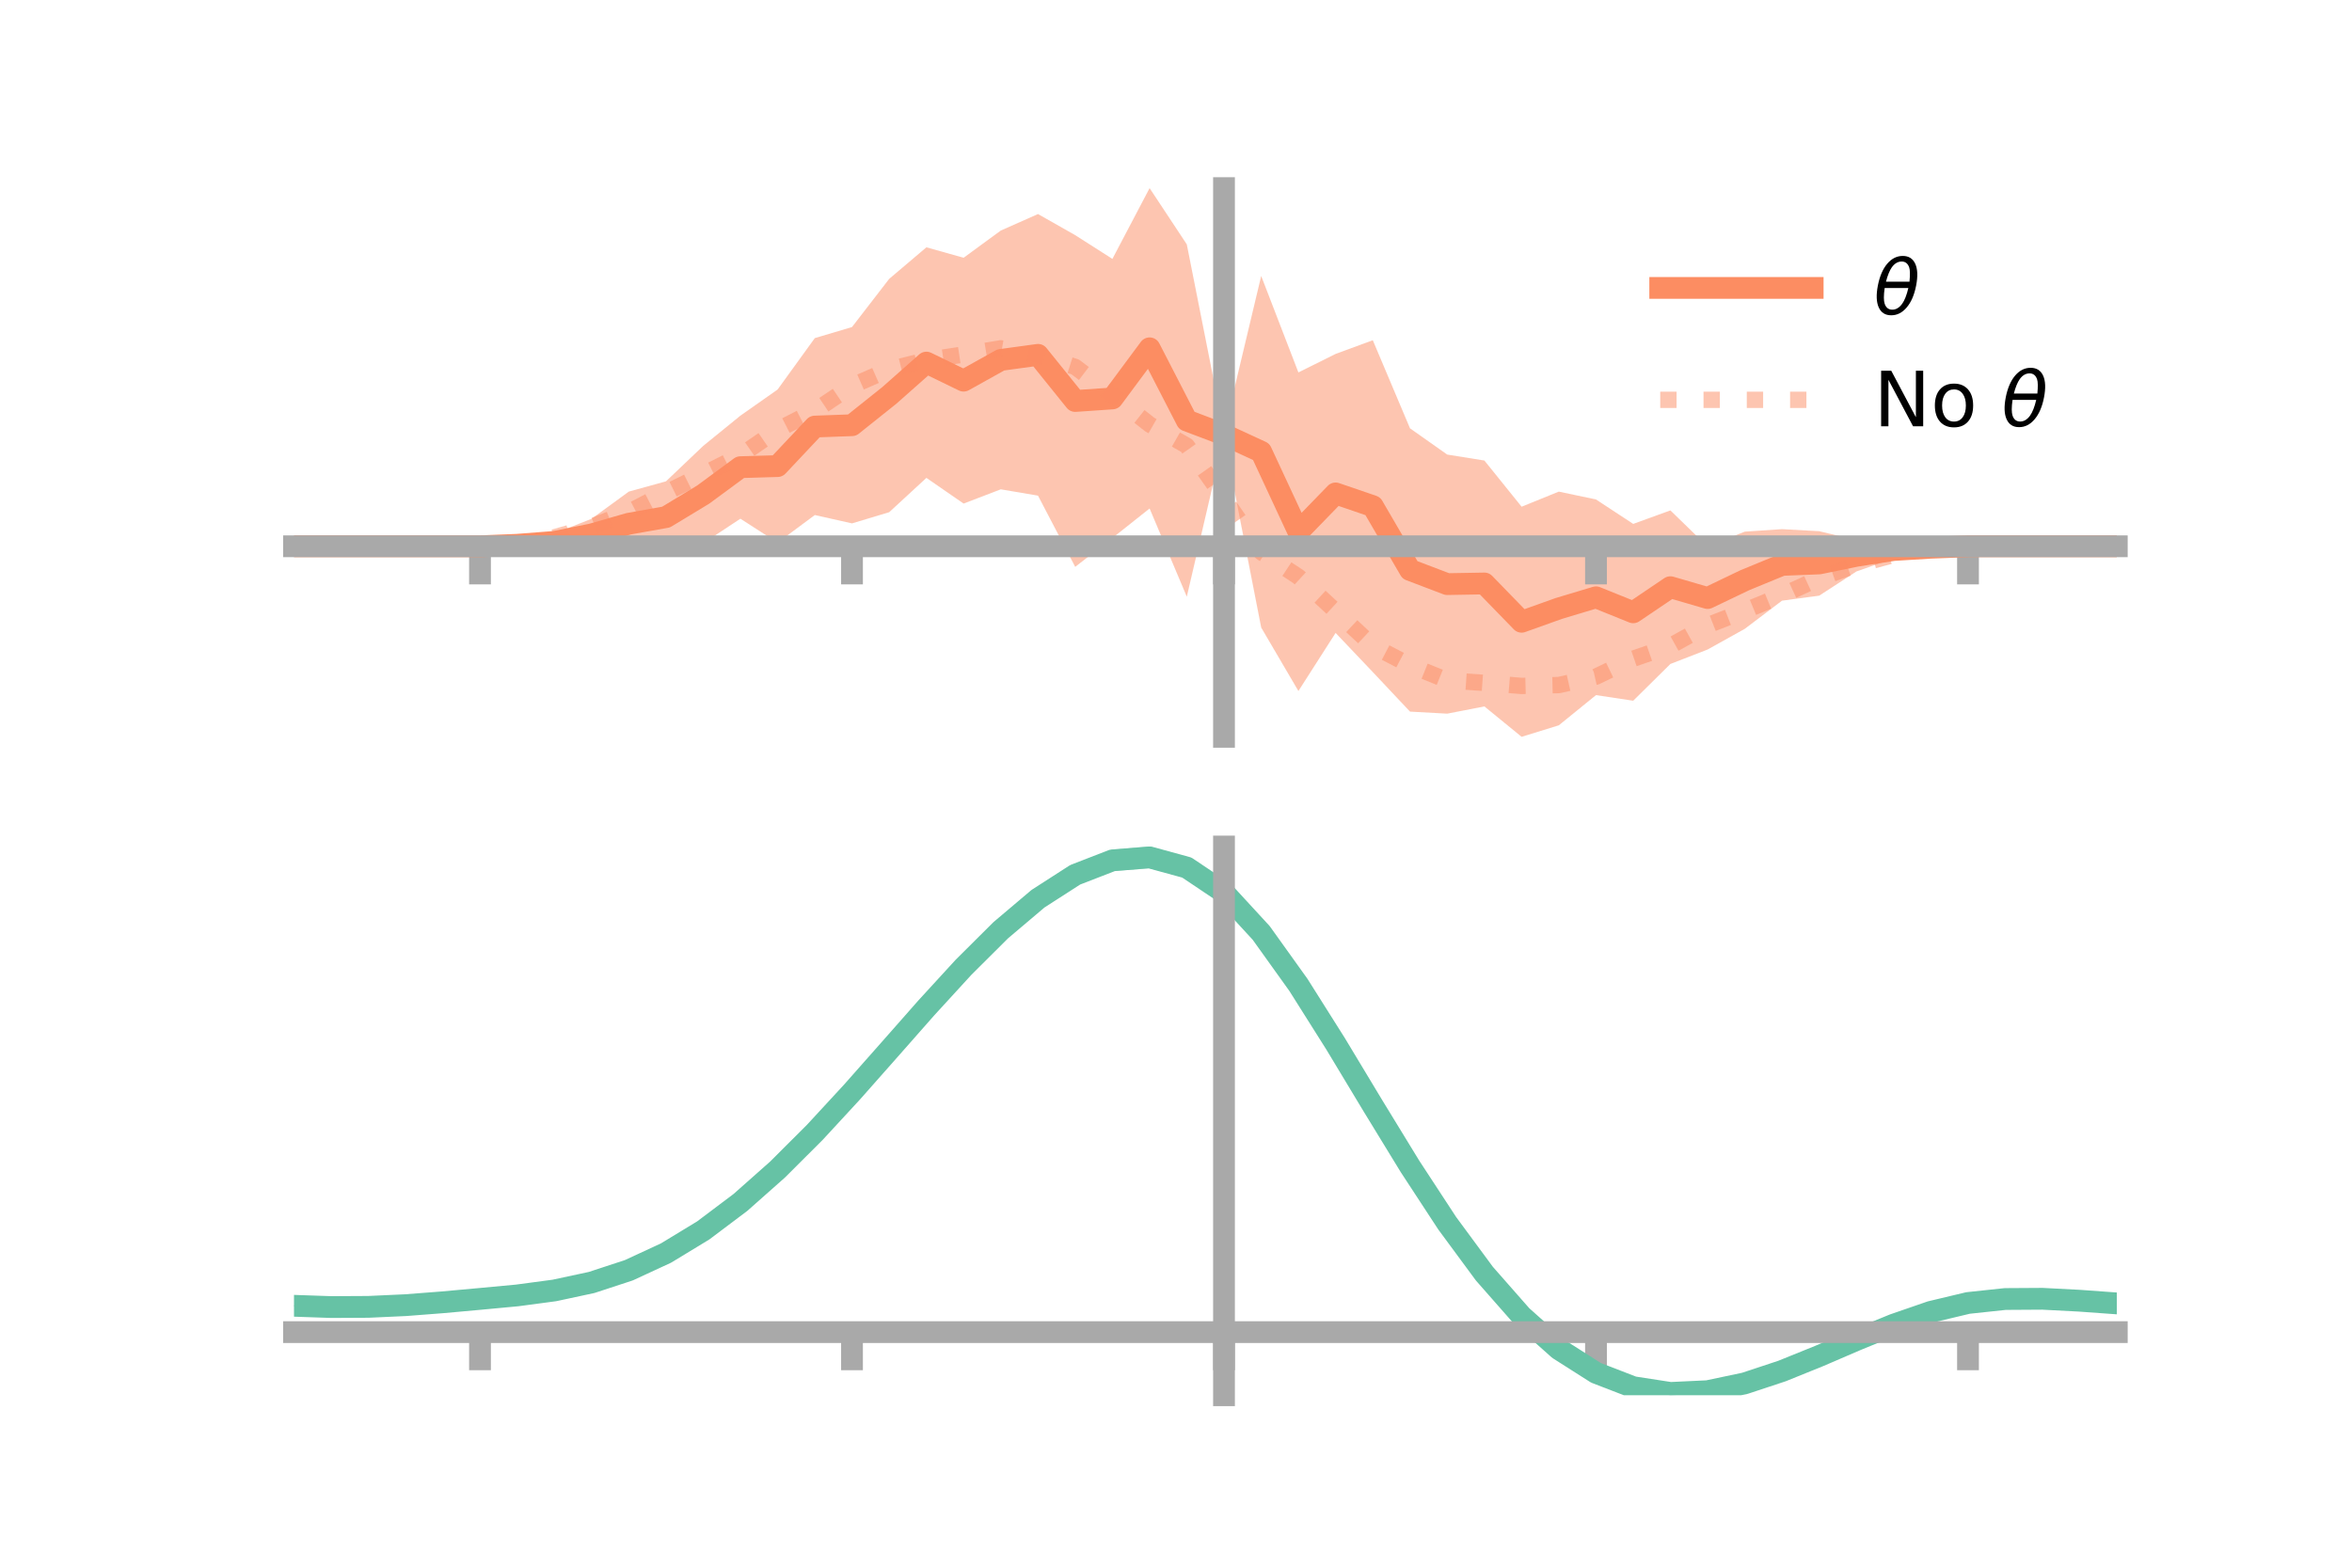 <?xml version="1.0" encoding="utf-8" standalone="no"?>
<!DOCTYPE svg PUBLIC "-//W3C//DTD SVG 1.1//EN"
  "http://www.w3.org/Graphics/SVG/1.1/DTD/svg11.dtd">
<!-- Created with matplotlib (https://matplotlib.org/) -->
<svg height="144pt" version="1.1" viewBox="0 0 216 144" width="216pt" xmlns="http://www.w3.org/2000/svg" xmlns:xlink="http://www.w3.org/1999/xlink">
 <defs>
  <style type="text/css">*{stroke-linecap:butt;stroke-linejoin:round;}</style>
 </defs>
 <g id="figure_1">
  <g id="patch_1">
   <path d="M 0 144 
L 216 144 
L 216 0 
L 0 0 
z
" style="fill:none;"/>
  </g>
  <g id="axes_1">
   <g id="patch_2">
    <path d="M 27 67.68 
L 194.4 67.68 
L 194.4 17.28 
L 27 17.28 
z
" style="fill:none;"/>
   </g>
   <g id="PolyCollection_1">
    <path clip-path="url(#p452022a8ac)" d="M 27 50.18 
L 27 50.18 
L 30.416 50.18 
L 33.833 50.18 
L 37.249 50.18 
L 40.665 50.18 
L 44.082 50.18 
L 47.498 49.701 
L 50.914 49 
L 54.331 47.652 
L 57.747 45.157 
L 61.163 44.212 
L 64.58 40.958 
L 67.996 38.181 
L 71.412 35.78 
L 74.829 31.057 
L 78.245 30.041 
L 81.661 25.615 
L 85.078 22.716 
L 88.494 23.677 
L 91.91 21.177 
L 95.327 19.661 
L 98.743 21.6 
L 102.159 23.781 
L 105.576 17.28 
L 108.992 22.448 
L 112.408 39.684 
L 115.824 25.349 
L 119.241 34.209 
L 122.657 32.509 
L 126.073 31.252 
L 129.49 39.343 
L 132.906 41.754 
L 136.322 42.302 
L 139.739 46.544 
L 143.155 45.158 
L 146.571 45.878 
L 149.988 48.123 
L 153.404 46.883 
L 156.82 50.205 
L 160.237 48.834 
L 163.653 48.606 
L 167.069 48.793 
L 170.486 49.618 
L 173.902 49.751 
L 177.318 49.97 
L 180.735 50.18 
L 184.151 50.18 
L 187.567 50.18 
L 190.984 50.18 
L 194.4 50.18 
L 194.4 50.18 
L 194.4 50.18 
L 190.984 50.18 
L 187.567 50.18 
L 184.151 50.18 
L 180.735 50.181 
L 177.318 50.651 
L 173.902 51.293 
L 170.486 52.492 
L 167.069 54.715 
L 163.653 55.174 
L 160.237 57.76 
L 156.82 59.662 
L 153.404 60.989 
L 149.988 64.365 
L 146.571 63.85 
L 143.155 66.624 
L 139.739 67.68 
L 136.322 64.888 
L 132.906 65.553 
L 129.49 65.365 
L 126.073 61.732 
L 122.657 58.137 
L 119.241 63.473 
L 115.824 57.643 
L 112.408 40.154 
L 108.992 54.807 
L 105.576 46.707 
L 102.159 49.419 
L 98.743 52.067 
L 95.327 45.527 
L 91.91 44.947 
L 88.494 46.255 
L 85.078 43.895 
L 81.661 47.048 
L 78.245 48.076 
L 74.829 47.309 
L 71.412 49.845 
L 67.996 47.645 
L 64.58 49.903 
L 61.163 50.785 
L 57.747 51.059 
L 54.331 50.529 
L 50.914 50.551 
L 47.498 50.382 
L 44.082 50.18 
L 40.665 50.18 
L 37.249 50.18 
L 33.833 50.18 
L 30.416 50.18 
L 27 50.18 
z
" style="fill:#fc8d62;fill-opacity:0.5;"/>
   </g>
   <g id="matplotlib.axis_1">
    <g id="xtick_1">
     <g id="line2d_1">
      <defs>
       <path d="M 0 0 
L 0 3.5 
" id="md2b72ad61c" style="stroke:#a9a9a9;stroke-width:2;"/>
      </defs>
      <g>
       <use style="fill:#a9a9a9;stroke:#a9a9a9;stroke-width:2;" x="44.082" xlink:href="#md2b72ad61c" y="50.18"/>
      </g>
     </g>
    </g>
    <g id="xtick_2">
     <g id="line2d_2">
      <g>
       <use style="fill:#a9a9a9;stroke:#a9a9a9;stroke-width:2;" x="78.245" xlink:href="#md2b72ad61c" y="50.18"/>
      </g>
     </g>
    </g>
    <g id="xtick_3">
     <g id="line2d_3">
      <g>
       <use style="fill:#a9a9a9;stroke:#a9a9a9;stroke-width:2;" x="112.408" xlink:href="#md2b72ad61c" y="50.18"/>
      </g>
     </g>
    </g>
    <g id="xtick_4">
     <g id="line2d_4">
      <g>
       <use style="fill:#a9a9a9;stroke:#a9a9a9;stroke-width:2;" x="146.571" xlink:href="#md2b72ad61c" y="50.18"/>
      </g>
     </g>
    </g>
    <g id="xtick_5">
     <g id="line2d_5">
      <g>
       <use style="fill:#a9a9a9;stroke:#a9a9a9;stroke-width:2;" x="180.735" xlink:href="#md2b72ad61c" y="50.18"/>
      </g>
     </g>
    </g>
   </g>
   <g id="matplotlib.axis_2"/>
   <g id="line2d_6">
    <path clip-path="url(#p452022a8ac)" d="M 27 50.18 
L 30.416 50.18 
L 33.833 50.18 
L 37.249 50.18 
L 40.665 50.18 
L 44.082 50.18 
L 47.498 50.041 
L 50.914 49.776 
L 54.331 49.09 
L 57.747 48.108 
L 61.163 47.499 
L 64.58 45.43 
L 67.996 42.913 
L 71.412 42.813 
L 74.829 39.183 
L 78.245 39.058 
L 81.661 36.331 
L 85.078 33.306 
L 88.494 34.966 
L 91.91 33.062 
L 95.327 32.594 
L 98.743 36.834 
L 102.159 36.6 
L 105.576 31.994 
L 108.992 38.628 
L 112.408 39.919 
L 115.824 41.496 
L 119.241 48.841 
L 122.657 45.323 
L 126.073 46.492 
L 129.49 52.354 
L 132.906 53.654 
L 136.322 53.595 
L 139.739 57.112 
L 143.155 55.891 
L 146.571 54.864 
L 149.988 56.244 
L 153.404 53.936 
L 156.82 54.933 
L 160.237 53.297 
L 163.653 51.89 
L 167.069 51.754 
L 170.486 51.055 
L 173.902 50.522 
L 177.318 50.311 
L 180.735 50.18 
L 184.151 50.18 
L 187.567 50.18 
L 190.984 50.18 
L 194.4 50.18 
" style="fill:none;stroke:#fc8d62;stroke-linecap:square;stroke-width:2;"/>
   </g>
   <g id="line2d_7">
    <path clip-path="url(#p452022a8ac)" d="M 27 50.18 
L 30.416 50.18 
L 33.833 50.18 
L 37.249 50.18 
L 40.665 50.18 
L 44.082 50.173 
L 47.498 49.948 
L 50.914 49.358 
L 54.331 48.368 
L 57.747 47.029 
L 61.163 45.257 
L 64.58 43.563 
L 67.996 41.843 
L 71.412 39.479 
L 74.829 37.735 
L 78.245 35.436 
L 81.661 33.938 
L 85.078 33.08 
L 88.494 32.56 
L 91.91 31.994 
L 95.327 32.606 
L 98.743 33.702 
L 102.159 36.29 
L 105.576 38.99 
L 108.992 40.943 
L 112.408 45.772 
L 115.824 50.717 
L 119.241 52.974 
L 122.657 56.132 
L 126.073 59.322 
L 129.49 61.112 
L 132.906 62.49 
L 136.322 62.728 
L 139.739 63.006 
L 143.155 62.926 
L 146.571 62.154 
L 149.988 60.507 
L 153.404 59.329 
L 156.82 57.439 
L 160.237 56.099 
L 163.653 54.688 
L 167.069 53.113 
L 170.486 51.897 
L 173.902 50.972 
L 177.318 50.408 
L 180.735 50.188 
L 184.151 50.18 
L 187.567 50.18 
L 190.984 50.18 
L 194.4 50.18 
" style="fill:none;stroke:#fc8d62;stroke-dasharray:1.5,2.475;stroke-dashoffset:0;stroke-opacity:0.5;stroke-width:1.5;"/>
   </g>
   <g id="patch_3">
    <path d="M 112.408 67.68 
L 112.408 17.28 
" style="fill:none;stroke:#a9a9a9;stroke-linecap:square;stroke-linejoin:miter;stroke-width:2;"/>
   </g>
   <g id="patch_4">
    <path d="M 194.4 67.68 
L 194.4 17.28 
" style="fill:none;"/>
   </g>
   <g id="patch_5">
    <path d="M 27 50.18 
L 194.4 50.18 
" style="fill:none;stroke:#a9a9a9;stroke-linecap:square;stroke-linejoin:miter;stroke-width:2;"/>
   </g>
   <g id="patch_6">
    <path d="M 27 17.28 
L 194.4 17.28 
" style="fill:none;"/>
   </g>
   <g id="legend_1">
    <g id="line2d_8">
     <path d="M 152.47 26.449 
L 166.47 26.449 
" style="fill:none;stroke:#fc8d62;stroke-linecap:square;stroke-width:2;"/>
    </g>
    <g id="line2d_9"/>
    <g id="text_1">
     <!-- $\theta$ -->
     <g transform="translate(172.07 28.899)scale(0.07 -0.07)">
      <defs>
       <path d="M 45.516 34.672 
L 14.453 34.672 
Q 12.359 20.062 14.5 13.875 
Q 17.188 6.25 24.469 6.25 
Q 31.781 6.25 37.359 13.922 
Q 42.234 20.656 45.516 34.672 
z
M 47.016 42.969 
Q 48.344 56.844 46.625 61.719 
Q 43.953 69.438 36.766 69.438 
Q 29.297 69.438 23.828 61.812 
Q 19.531 55.672 16.156 42.969 
z
M 38.188 76.766 
Q 49.906 76.766 54.594 66.406 
Q 59.281 56.109 55.719 37.844 
Q 52.203 19.625 43.453 9.281 
Q 34.766 -1.125 23.047 -1.125 
Q 11.281 -1.125 6.641 9.281 
Q 2 19.625 5.516 37.844 
Q 9.078 56.109 17.719 66.406 
Q 26.422 76.766 38.188 76.766 
z
" id="DejaVuSans-Oblique-952"/>
      </defs>
      <use transform="translate(0 0.234)" xlink:href="#DejaVuSans-Oblique-952"/>
     </g>
    </g>
    <g id="line2d_10">
     <path d="M 152.47 36.724 
L 166.47 36.724 
" style="fill:none;stroke:#fc8d62;stroke-dasharray:1.5,2.475;stroke-dashoffset:0;stroke-opacity:0.5;stroke-width:1.5;"/>
    </g>
    <g id="line2d_11"/>
    <g id="text_2">
     <!-- No $\theta$ -->
     <g transform="translate(172.07 39.174)scale(0.07 -0.07)">
      <defs>
       <path d="M 9.812 72.906 
L 23.094 72.906 
L 55.422 11.922 
L 55.422 72.906 
L 64.984 72.906 
L 64.984 0 
L 51.703 0 
L 19.391 60.984 
L 19.391 0 
L 9.812 0 
z
" id="DejaVuSans-78"/>
       <path d="M 30.609 48.391 
Q 23.391 48.391 19.188 42.75 
Q 14.984 37.109 14.984 27.297 
Q 14.984 17.484 19.156 11.844 
Q 23.344 6.203 30.609 6.203 
Q 37.797 6.203 41.984 11.859 
Q 46.188 17.531 46.188 27.297 
Q 46.188 37.016 41.984 42.703 
Q 37.797 48.391 30.609 48.391 
z
M 30.609 56 
Q 42.328 56 49.016 48.375 
Q 55.719 40.766 55.719 27.297 
Q 55.719 13.875 49.016 6.219 
Q 42.328 -1.422 30.609 -1.422 
Q 18.844 -1.422 12.172 6.219 
Q 5.516 13.875 5.516 27.297 
Q 5.516 40.766 12.172 48.375 
Q 18.844 56 30.609 56 
z
" id="DejaVuSans-111"/>
       <path id="DejaVuSans-32"/>
      </defs>
      <use transform="translate(0 0.234)" xlink:href="#DejaVuSans-78"/>
      <use transform="translate(74.805 0.234)" xlink:href="#DejaVuSans-111"/>
      <use transform="translate(135.986 0.234)" xlink:href="#DejaVuSans-32"/>
      <use transform="translate(167.773 0.234)" xlink:href="#DejaVuSans-Oblique-952"/>
     </g>
    </g>
   </g>
  </g>
  <g id="axes_2">
   <g id="patch_7">
    <path d="M 27 128.16 
L 194.4 128.16 
L 194.4 77.76 
L 27 77.76 
z
" style="fill:none;"/>
   </g>
   <g id="PolyCollection_2">
    <path clip-path="url(#p9e814eada4)" d="M 27 119.989 
L 27 119.896 
L 30.416 120.022 
L 33.833 120.003 
L 37.249 119.837 
L 40.665 119.561 
L 44.082 119.239 
L 47.498 118.908 
L 50.914 118.444 
L 54.331 117.698 
L 57.747 116.56 
L 61.163 114.951 
L 64.58 112.832 
L 67.996 110.204 
L 71.412 107.104 
L 74.829 103.605 
L 78.245 99.812 
L 81.661 95.854 
L 85.078 91.883 
L 88.494 88.068 
L 91.91 84.59 
L 95.327 81.635 
L 98.743 79.391 
L 102.159 78.041 
L 105.576 77.76 
L 108.992 78.713 
L 112.408 81.042 
L 115.824 84.813 
L 119.241 89.656 
L 122.657 95.156 
L 126.073 100.919 
L 129.49 106.599 
L 132.906 111.909 
L 136.322 116.622 
L 139.739 120.575 
L 143.155 123.669 
L 146.571 125.871 
L 149.988 127.202 
L 153.404 127.735 
L 156.82 127.581 
L 160.237 126.872 
L 163.653 125.759 
L 167.069 124.401 
L 170.486 122.955 
L 173.902 121.575 
L 177.318 120.41 
L 180.735 119.6 
L 184.151 119.238 
L 187.567 119.222 
L 190.984 119.408 
L 194.4 119.667 
L 194.4 119.783 
L 194.4 119.783 
L 190.984 119.547 
L 187.567 119.379 
L 184.151 119.405 
L 180.735 119.772 
L 177.318 120.593 
L 173.902 121.787 
L 170.486 123.211 
L 167.069 124.707 
L 163.653 126.113 
L 160.237 127.261 
L 156.82 127.993 
L 153.404 128.16 
L 149.988 127.638 
L 146.571 126.331 
L 143.155 124.185 
L 139.739 121.184 
L 136.322 117.364 
L 132.906 112.812 
L 129.49 107.681 
L 126.073 102.185 
L 122.657 96.605 
L 119.241 91.274 
L 115.824 86.576 
L 112.408 82.92 
L 108.992 80.666 
L 105.576 79.747 
L 102.159 80.017 
L 98.743 81.315 
L 95.327 83.467 
L 91.91 86.295 
L 88.494 89.619 
L 85.078 93.258 
L 81.661 97.041 
L 78.245 100.809 
L 74.829 104.418 
L 71.412 107.747 
L 67.996 110.701 
L 64.58 113.213 
L 61.163 115.247 
L 57.747 116.801 
L 54.331 117.905 
L 50.914 118.627 
L 47.498 119.073 
L 44.082 119.383 
L 40.665 119.683 
L 37.249 119.934 
L 33.833 120.081 
L 30.416 120.099 
L 27 119.989 
z
" style="fill:#66c2a5;fill-opacity:0.5;"/>
   </g>
   <g id="matplotlib.axis_3">
    <g id="xtick_6">
     <g id="line2d_12">
      <g>
       <use style="fill:#a9a9a9;stroke:#a9a9a9;stroke-width:2;" x="44.082" xlink:href="#md2b72ad61c" y="122.364"/>
      </g>
     </g>
    </g>
    <g id="xtick_7">
     <g id="line2d_13">
      <g>
       <use style="fill:#a9a9a9;stroke:#a9a9a9;stroke-width:2;" x="78.245" xlink:href="#md2b72ad61c" y="122.364"/>
      </g>
     </g>
    </g>
    <g id="xtick_8">
     <g id="line2d_14">
      <g>
       <use style="fill:#a9a9a9;stroke:#a9a9a9;stroke-width:2;" x="112.408" xlink:href="#md2b72ad61c" y="122.364"/>
      </g>
     </g>
    </g>
    <g id="xtick_9">
     <g id="line2d_15">
      <g>
       <use style="fill:#a9a9a9;stroke:#a9a9a9;stroke-width:2;" x="146.571" xlink:href="#md2b72ad61c" y="122.364"/>
      </g>
     </g>
    </g>
    <g id="xtick_10">
     <g id="line2d_16">
      <g>
       <use style="fill:#a9a9a9;stroke:#a9a9a9;stroke-width:2;" x="180.735" xlink:href="#md2b72ad61c" y="122.364"/>
      </g>
     </g>
    </g>
   </g>
   <g id="matplotlib.axis_4"/>
   <g id="line2d_17">
    <path clip-path="url(#p9e814eada4)" d="M 27 119.943 
L 30.416 120.06 
L 33.833 120.042 
L 37.249 119.886 
L 40.665 119.622 
L 44.082 119.311 
L 47.498 118.991 
L 50.914 118.535 
L 54.331 117.802 
L 57.747 116.681 
L 61.163 115.099 
L 64.58 113.023 
L 67.996 110.452 
L 71.412 107.425 
L 74.829 104.012 
L 78.245 100.311 
L 81.661 96.448 
L 85.078 92.571 
L 88.494 88.843 
L 91.91 85.443 
L 95.327 82.551 
L 98.743 80.353 
L 102.159 79.029 
L 105.576 78.753 
L 108.992 79.689 
L 112.408 81.981 
L 115.824 85.694 
L 119.241 90.465 
L 122.657 95.88 
L 126.073 101.552 
L 129.49 107.14 
L 132.906 112.361 
L 136.322 116.993 
L 139.739 120.879 
L 143.155 123.927 
L 146.571 126.101 
L 149.988 127.42 
L 153.404 127.948 
L 156.82 127.787 
L 160.237 127.067 
L 163.653 125.936 
L 167.069 124.554 
L 170.486 123.083 
L 173.902 121.681 
L 177.318 120.501 
L 180.735 119.686 
L 184.151 119.321 
L 187.567 119.3 
L 190.984 119.478 
L 194.4 119.725 
" style="fill:none;stroke:#66c2a5;stroke-linecap:square;stroke-width:2;"/>
   </g>
   <g id="patch_8">
    <path d="M 112.408 128.16 
L 112.408 77.76 
" style="fill:none;stroke:#a9a9a9;stroke-linecap:square;stroke-linejoin:miter;stroke-width:2;"/>
   </g>
   <g id="patch_9">
    <path d="M 194.4 128.16 
L 194.4 77.76 
" style="fill:none;"/>
   </g>
   <g id="patch_10">
    <path d="M 27 122.364 
L 194.4 122.364 
" style="fill:none;stroke:#a9a9a9;stroke-linecap:square;stroke-linejoin:miter;stroke-width:2;"/>
   </g>
   <g id="patch_11">
    <path d="M 27 77.76 
L 194.4 77.76 
" style="fill:none;"/>
   </g>
  </g>
 </g>
 <defs>
  <clipPath id="p452022a8ac">
   <rect height="50.4" width="167.4" x="27" y="17.28"/>
  </clipPath>
  <clipPath id="p9e814eada4">
   <rect height="50.4" width="167.4" x="27" y="77.76"/>
  </clipPath>
 </defs>
</svg>
